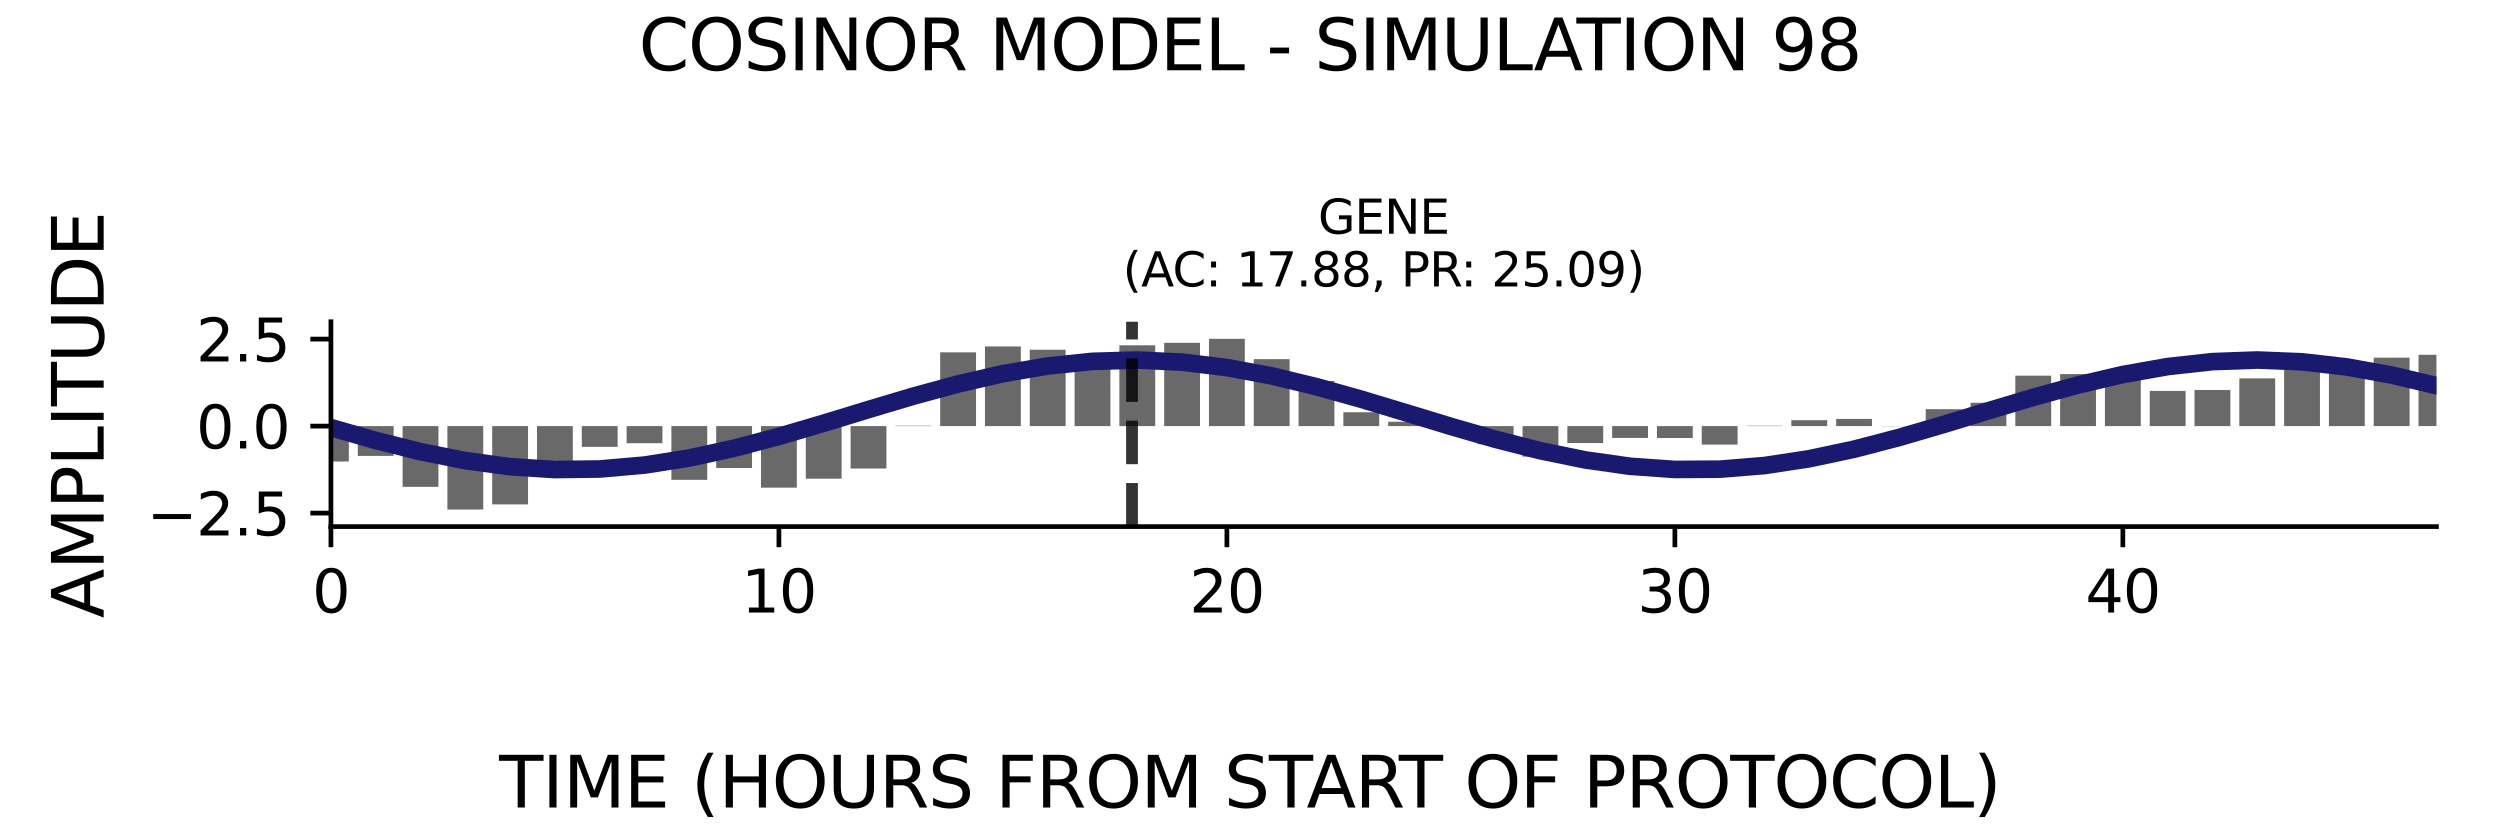 <?xml version="1.0" encoding="utf-8" standalone="no"?>
<!DOCTYPE svg PUBLIC "-//W3C//DTD SVG 1.1//EN"
  "http://www.w3.org/Graphics/SVG/1.1/DTD/svg11.dtd">
<svg xmlns:xlink="http://www.w3.org/1999/xlink" width="424.8pt" height="141.12pt" viewBox="0 0 424.8 141.12" xmlns="http://www.w3.org/2000/svg" version="1.1">
 <defs>
  <style type="text/css">*{stroke-linejoin: round; stroke-linecap: butt}</style>
 </defs>
 <g id="figure_1">
  <g id="patch_1">
   <path d="M 0 141.12 
L 424.8 141.12 
L 424.8 0 
L 0 0 
z
" style="fill: #ffffff"/>
  </g>
  <g id="axes_1">
   <g id="patch_2">
    <path d="M 56.23 89.48 
L 414 89.48 
L 414 54.672 
L 56.23 54.672 
z
" style="fill: #ffffff"/>
   </g>
   <g id="patch_3">
    <path d="M 53.185 72.402 
L 59.275 72.402 
L 59.275 78.419 
L 53.185 78.419 
z
" clip-path="url(#p1c557381f5)" style="fill: #696969"/>
   </g>
   <g id="patch_4">
    <path d="M 60.797 72.402 
L 66.887 72.402 
L 66.887 77.468 
L 60.797 77.468 
z
" clip-path="url(#p1c557381f5)" style="fill: #696969"/>
   </g>
   <g id="patch_5">
    <path d="M 68.409 72.402 
L 74.499 72.402 
L 74.499 82.722 
L 68.409 82.722 
z
" clip-path="url(#p1c557381f5)" style="fill: #696969"/>
   </g>
   <g id="patch_6">
    <path d="M 76.022 72.402 
L 82.111 72.402 
L 82.111 86.579 
L 76.022 86.579 
z
" clip-path="url(#p1c557381f5)" style="fill: #696969"/>
   </g>
   <g id="patch_7">
    <path d="M 83.634 72.402 
L 89.723 72.402 
L 89.723 85.709 
L 83.634 85.709 
z
" clip-path="url(#p1c557381f5)" style="fill: #696969"/>
   </g>
   <g id="patch_8">
    <path d="M 91.246 72.402 
L 97.335 72.402 
L 97.335 78.427 
L 91.246 78.427 
z
" clip-path="url(#p1c557381f5)" style="fill: #696969"/>
   </g>
   <g id="patch_9">
    <path d="M 98.858 72.402 
L 104.948 72.402 
L 104.948 75.934 
L 98.858 75.934 
z
" clip-path="url(#p1c557381f5)" style="fill: #696969"/>
   </g>
   <g id="patch_10">
    <path d="M 106.47 72.402 
L 112.56 72.402 
L 112.56 75.311 
L 106.47 75.311 
z
" clip-path="url(#p1c557381f5)" style="fill: #696969"/>
   </g>
   <g id="patch_11">
    <path d="M 114.082 72.402 
L 120.172 72.402 
L 120.172 81.536 
L 114.082 81.536 
z
" clip-path="url(#p1c557381f5)" style="fill: #696969"/>
   </g>
   <g id="patch_12">
    <path d="M 121.694 72.402 
L 127.784 72.402 
L 127.784 79.528 
L 121.694 79.528 
z
" clip-path="url(#p1c557381f5)" style="fill: #696969"/>
   </g>
   <g id="patch_13">
    <path d="M 129.306 72.402 
L 135.396 72.402 
L 135.396 82.863 
L 129.306 82.863 
z
" clip-path="url(#p1c557381f5)" style="fill: #696969"/>
   </g>
   <g id="patch_14">
    <path d="M 136.919 72.402 
L 143.008 72.402 
L 143.008 81.334 
L 136.919 81.334 
z
" clip-path="url(#p1c557381f5)" style="fill: #696969"/>
   </g>
   <g id="patch_15">
    <path d="M 144.531 72.402 
L 150.62 72.402 
L 150.62 79.608 
L 144.531 79.608 
z
" clip-path="url(#p1c557381f5)" style="fill: #696969"/>
   </g>
   <g id="patch_16">
    <path d="M 152.143 72.402 
L 158.233 72.402 
L 158.233 72.333 
L 152.143 72.333 
z
" clip-path="url(#p1c557381f5)" style="fill: #696969"/>
   </g>
   <g id="patch_17">
    <path d="M 159.755 72.402 
L 165.845 72.402 
L 165.845 59.869 
L 159.755 59.869 
z
" clip-path="url(#p1c557381f5)" style="fill: #696969"/>
   </g>
   <g id="patch_18">
    <path d="M 167.367 72.402 
L 173.457 72.402 
L 173.457 58.867 
L 167.367 58.867 
z
" clip-path="url(#p1c557381f5)" style="fill: #696969"/>
   </g>
   <g id="patch_19">
    <path d="M 174.979 72.402 
L 181.069 72.402 
L 181.069 59.426 
L 174.979 59.426 
z
" clip-path="url(#p1c557381f5)" style="fill: #696969"/>
   </g>
   <g id="patch_20">
    <path d="M 182.591 72.402 
L 188.681 72.402 
L 188.681 62.265 
L 182.591 62.265 
z
" clip-path="url(#p1c557381f5)" style="fill: #696969"/>
   </g>
   <g id="patch_21">
    <path d="M 190.203 72.402 
L 196.293 72.402 
L 196.293 58.672 
L 190.203 58.672 
z
" clip-path="url(#p1c557381f5)" style="fill: #696969"/>
   </g>
   <g id="patch_22">
    <path d="M 197.816 72.402 
L 203.905 72.402 
L 203.905 58.256 
L 197.816 58.256 
z
" clip-path="url(#p1c557381f5)" style="fill: #696969"/>
   </g>
   <g id="patch_23">
    <path d="M 205.428 72.402 
L 211.517 72.402 
L 211.517 57.573 
L 205.428 57.573 
z
" clip-path="url(#p1c557381f5)" style="fill: #696969"/>
   </g>
   <g id="patch_24">
    <path d="M 213.04 72.402 
L 219.13 72.402 
L 219.13 61.029 
L 213.04 61.029 
z
" clip-path="url(#p1c557381f5)" style="fill: #696969"/>
   </g>
   <g id="patch_25">
    <path d="M 220.652 72.402 
L 226.742 72.402 
L 226.742 64.746 
L 220.652 64.746 
z
" clip-path="url(#p1c557381f5)" style="fill: #696969"/>
   </g>
   <g id="patch_26">
    <path d="M 228.264 72.402 
L 234.354 72.402 
L 234.354 70.05 
L 228.264 70.05 
z
" clip-path="url(#p1c557381f5)" style="fill: #696969"/>
   </g>
   <g id="patch_27">
    <path d="M 235.876 72.402 
L 241.966 72.402 
L 241.966 71.661 
L 235.876 71.661 
z
" clip-path="url(#p1c557381f5)" style="fill: #696969"/>
   </g>
   <g id="patch_28">
    <path d="M 243.488 72.402 
L 249.578 72.402 
L 249.578 72.882 
L 243.488 72.882 
z
" clip-path="url(#p1c557381f5)" style="fill: #696969"/>
   </g>
   <g id="patch_29">
    <path d="M 251.1 72.402 
L 257.19 72.402 
L 257.19 75.477 
L 251.1 75.477 
z
" clip-path="url(#p1c557381f5)" style="fill: #696969"/>
   </g>
   <g id="patch_30">
    <path d="M 258.713 72.402 
L 264.802 72.402 
L 264.802 77.588 
L 258.713 77.588 
z
" clip-path="url(#p1c557381f5)" style="fill: #696969"/>
   </g>
   <g id="patch_31">
    <path d="M 266.325 72.402 
L 272.414 72.402 
L 272.414 75.284 
L 266.325 75.284 
z
" clip-path="url(#p1c557381f5)" style="fill: #696969"/>
   </g>
   <g id="patch_32">
    <path d="M 273.937 72.402 
L 280.027 72.402 
L 280.027 74.414 
L 273.937 74.414 
z
" clip-path="url(#p1c557381f5)" style="fill: #696969"/>
   </g>
   <g id="patch_33">
    <path d="M 281.549 72.402 
L 287.639 72.402 
L 287.639 74.428 
L 281.549 74.428 
z
" clip-path="url(#p1c557381f5)" style="fill: #696969"/>
   </g>
   <g id="patch_34">
    <path d="M 289.161 72.402 
L 295.251 72.402 
L 295.251 75.545 
L 289.161 75.545 
z
" clip-path="url(#p1c557381f5)" style="fill: #696969"/>
   </g>
   <g id="patch_35">
    <path d="M 296.773 72.402 
L 302.863 72.402 
L 302.863 72.342 
L 296.773 72.342 
z
" clip-path="url(#p1c557381f5)" style="fill: #696969"/>
   </g>
   <g id="patch_36">
    <path d="M 304.385 72.402 
L 310.475 72.402 
L 310.475 71.395 
L 304.385 71.395 
z
" clip-path="url(#p1c557381f5)" style="fill: #696969"/>
   </g>
   <g id="patch_37">
    <path d="M 311.997 72.402 
L 318.087 72.402 
L 318.087 71.18 
L 311.997 71.18 
z
" clip-path="url(#p1c557381f5)" style="fill: #696969"/>
   </g>
   <g id="patch_38">
    <path d="M 319.61 72.402 
L 325.699 72.402 
L 325.699 72.432 
L 319.61 72.432 
z
" clip-path="url(#p1c557381f5)" style="fill: #696969"/>
   </g>
   <g id="patch_39">
    <path d="M 327.222 72.402 
L 333.311 72.402 
L 333.311 69.526 
L 327.222 69.526 
z
" clip-path="url(#p1c557381f5)" style="fill: #696969"/>
   </g>
   <g id="patch_40">
    <path d="M 334.834 72.402 
L 340.924 72.402 
L 340.924 68.435 
L 334.834 68.435 
z
" clip-path="url(#p1c557381f5)" style="fill: #696969"/>
   </g>
   <g id="patch_41">
    <path d="M 342.446 72.402 
L 348.536 72.402 
L 348.536 63.834 
L 342.446 63.834 
z
" clip-path="url(#p1c557381f5)" style="fill: #696969"/>
   </g>
   <g id="patch_42">
    <path d="M 350.058 72.402 
L 356.148 72.402 
L 356.148 63.567 
L 350.058 63.567 
z
" clip-path="url(#p1c557381f5)" style="fill: #696969"/>
   </g>
   <g id="patch_43">
    <path d="M 357.67 72.402 
L 363.76 72.402 
L 363.76 64.524 
L 357.67 64.524 
z
" clip-path="url(#p1c557381f5)" style="fill: #696969"/>
   </g>
   <g id="patch_44">
    <path d="M 365.282 72.402 
L 371.372 72.402 
L 371.372 66.421 
L 365.282 66.421 
z
" clip-path="url(#p1c557381f5)" style="fill: #696969"/>
   </g>
   <g id="patch_45">
    <path d="M 372.895 72.402 
L 378.984 72.402 
L 378.984 66.267 
L 372.895 66.267 
z
" clip-path="url(#p1c557381f5)" style="fill: #696969"/>
   </g>
   <g id="patch_46">
    <path d="M 380.507 72.402 
L 386.596 72.402 
L 386.596 64.29 
L 380.507 64.29 
z
" clip-path="url(#p1c557381f5)" style="fill: #696969"/>
   </g>
   <g id="patch_47">
    <path d="M 388.119 72.402 
L 394.208 72.402 
L 394.208 62.521 
L 388.119 62.521 
z
" clip-path="url(#p1c557381f5)" style="fill: #696969"/>
   </g>
   <g id="patch_48">
    <path d="M 395.731 72.402 
L 401.821 72.402 
L 401.821 63.49 
L 395.731 63.49 
z
" clip-path="url(#p1c557381f5)" style="fill: #696969"/>
   </g>
   <g id="patch_49">
    <path d="M 403.343 72.402 
L 409.433 72.402 
L 409.433 60.777 
L 403.343 60.777 
z
" clip-path="url(#p1c557381f5)" style="fill: #696969"/>
   </g>
   <g id="patch_50">
    <path d="M 410.955 72.402 
L 417.045 72.402 
L 417.045 60.286 
L 410.955 60.286 
z
" clip-path="url(#p1c557381f5)" style="fill: #696969"/>
   </g>
   <g id="matplotlib.axis_1">
    <g id="xtick_1">
     <g id="line2d_1">
      <defs>
       <path id="m06acfc48e0" d="M 0 0 
L 0 3.5 
" style="stroke: #000000; stroke-width: 0.8"/>
      </defs>
      <g>
       <use xlink:href="#m06acfc48e0" x="56.23" y="89.48" style="stroke: #000000; stroke-width: 0.8"/>
      </g>
     </g>
     <g id="text_1">
      <!-- 0 -->
      <g transform="translate(53.049 104.078) scale(0.1 -0.1)">
       <defs>
        <path id="DejaVuSans-30" d="M 2034 4250 
Q 1547 4250 1301 3770 
Q 1056 3291 1056 2328 
Q 1056 1369 1301 889 
Q 1547 409 2034 409 
Q 2525 409 2770 889 
Q 3016 1369 3016 2328 
Q 3016 3291 2770 3770 
Q 2525 4250 2034 4250 
z
M 2034 4750 
Q 2819 4750 3233 4129 
Q 3647 3509 3647 2328 
Q 3647 1150 3233 529 
Q 2819 -91 2034 -91 
Q 1250 -91 836 529 
Q 422 1150 422 2328 
Q 422 3509 836 4129 
Q 1250 4750 2034 4750 
z
" transform="scale(0.016)"/>
       </defs>
       <use xlink:href="#DejaVuSans-30"/>
      </g>
     </g>
    </g>
    <g id="xtick_2">
     <g id="line2d_2">
      <g>
       <use xlink:href="#m06acfc48e0" x="132.351" y="89.48" style="stroke: #000000; stroke-width: 0.8"/>
      </g>
     </g>
     <g id="text_2">
      <!-- 10 -->
      <g transform="translate(125.989 104.078) scale(0.1 -0.1)">
       <defs>
        <path id="DejaVuSans-31" d="M 794 531 
L 1825 531 
L 1825 4091 
L 703 3866 
L 703 4441 
L 1819 4666 
L 2450 4666 
L 2450 531 
L 3481 531 
L 3481 0 
L 794 0 
L 794 531 
z
" transform="scale(0.016)"/>
       </defs>
       <use xlink:href="#DejaVuSans-31"/>
       <use xlink:href="#DejaVuSans-30" x="63.623"/>
      </g>
     </g>
    </g>
    <g id="xtick_3">
     <g id="line2d_3">
      <g>
       <use xlink:href="#m06acfc48e0" x="208.473" y="89.48" style="stroke: #000000; stroke-width: 0.8"/>
      </g>
     </g>
     <g id="text_3">
      <!-- 20 -->
      <g transform="translate(202.11 104.078) scale(0.1 -0.1)">
       <defs>
        <path id="DejaVuSans-32" d="M 1228 531 
L 3431 531 
L 3431 0 
L 469 0 
L 469 531 
Q 828 903 1448 1529 
Q 2069 2156 2228 2338 
Q 2531 2678 2651 2914 
Q 2772 3150 2772 3378 
Q 2772 3750 2511 3984 
Q 2250 4219 1831 4219 
Q 1534 4219 1204 4116 
Q 875 4013 500 3803 
L 500 4441 
Q 881 4594 1212 4672 
Q 1544 4750 1819 4750 
Q 2544 4750 2975 4387 
Q 3406 4025 3406 3419 
Q 3406 3131 3298 2873 
Q 3191 2616 2906 2266 
Q 2828 2175 2409 1742 
Q 1991 1309 1228 531 
z
" transform="scale(0.016)"/>
       </defs>
       <use xlink:href="#DejaVuSans-32"/>
       <use xlink:href="#DejaVuSans-30" x="63.623"/>
      </g>
     </g>
    </g>
    <g id="xtick_4">
     <g id="line2d_4">
      <g>
       <use xlink:href="#m06acfc48e0" x="284.594" y="89.48" style="stroke: #000000; stroke-width: 0.8"/>
      </g>
     </g>
     <g id="text_4">
      <!-- 30 -->
      <g transform="translate(278.231 104.078) scale(0.1 -0.1)">
       <defs>
        <path id="DejaVuSans-33" d="M 2597 2516 
Q 3050 2419 3304 2112 
Q 3559 1806 3559 1356 
Q 3559 666 3084 287 
Q 2609 -91 1734 -91 
Q 1441 -91 1130 -33 
Q 819 25 488 141 
L 488 750 
Q 750 597 1062 519 
Q 1375 441 1716 441 
Q 2309 441 2620 675 
Q 2931 909 2931 1356 
Q 2931 1769 2642 2001 
Q 2353 2234 1838 2234 
L 1294 2234 
L 1294 2753 
L 1863 2753 
Q 2328 2753 2575 2939 
Q 2822 3125 2822 3475 
Q 2822 3834 2567 4026 
Q 2313 4219 1838 4219 
Q 1578 4219 1281 4162 
Q 984 4106 628 3988 
L 628 4550 
Q 988 4650 1302 4700 
Q 1616 4750 1894 4750 
Q 2613 4750 3031 4423 
Q 3450 4097 3450 3541 
Q 3450 3153 3228 2886 
Q 3006 2619 2597 2516 
z
" transform="scale(0.016)"/>
       </defs>
       <use xlink:href="#DejaVuSans-33"/>
       <use xlink:href="#DejaVuSans-30" x="63.623"/>
      </g>
     </g>
    </g>
    <g id="xtick_5">
     <g id="line2d_5">
      <g>
       <use xlink:href="#m06acfc48e0" x="360.715" y="89.48" style="stroke: #000000; stroke-width: 0.8"/>
      </g>
     </g>
     <g id="text_5">
      <!-- 40 -->
      <g transform="translate(354.353 104.078) scale(0.1 -0.1)">
       <defs>
        <path id="DejaVuSans-34" d="M 2419 4116 
L 825 1625 
L 2419 1625 
L 2419 4116 
z
M 2253 4666 
L 3047 4666 
L 3047 1625 
L 3713 1625 
L 3713 1100 
L 3047 1100 
L 3047 0 
L 2419 0 
L 2419 1100 
L 313 1100 
L 313 1709 
L 2253 4666 
z
" transform="scale(0.016)"/>
       </defs>
       <use xlink:href="#DejaVuSans-34"/>
       <use xlink:href="#DejaVuSans-30" x="63.623"/>
      </g>
     </g>
    </g>
   </g>
   <g id="matplotlib.axis_2">
    <g id="ytick_1">
     <g id="line2d_6">
      <defs>
       <path id="mc1e090ba3f" d="M 0 0 
L -3.5 0 
" style="stroke: #000000; stroke-width: 0.8"/>
      </defs>
      <g>
       <use xlink:href="#mc1e090ba3f" x="56.23" y="87.182" style="stroke: #000000; stroke-width: 0.8"/>
      </g>
     </g>
     <g id="text_6">
      <!-- −2.5 -->
      <g transform="translate(24.947 90.982) scale(0.1 -0.1)">
       <defs>
        <path id="DejaVuSans-2212" d="M 678 2272 
L 4684 2272 
L 4684 1741 
L 678 1741 
L 678 2272 
z
" transform="scale(0.016)"/>
        <path id="DejaVuSans-2e" d="M 684 794 
L 1344 794 
L 1344 0 
L 684 0 
L 684 794 
z
" transform="scale(0.016)"/>
        <path id="DejaVuSans-35" d="M 691 4666 
L 3169 4666 
L 3169 4134 
L 1269 4134 
L 1269 2991 
Q 1406 3038 1543 3061 
Q 1681 3084 1819 3084 
Q 2600 3084 3056 2656 
Q 3513 2228 3513 1497 
Q 3513 744 3044 326 
Q 2575 -91 1722 -91 
Q 1428 -91 1123 -41 
Q 819 9 494 109 
L 494 744 
Q 775 591 1075 516 
Q 1375 441 1709 441 
Q 2250 441 2565 725 
Q 2881 1009 2881 1497 
Q 2881 1984 2565 2268 
Q 2250 2553 1709 2553 
Q 1456 2553 1204 2497 
Q 953 2441 691 2322 
L 691 4666 
z
" transform="scale(0.016)"/>
       </defs>
       <use xlink:href="#DejaVuSans-2212"/>
       <use xlink:href="#DejaVuSans-32" x="83.789"/>
       <use xlink:href="#DejaVuSans-2e" x="147.412"/>
       <use xlink:href="#DejaVuSans-35" x="179.199"/>
      </g>
     </g>
    </g>
    <g id="ytick_2">
     <g id="line2d_7">
      <g>
       <use xlink:href="#mc1e090ba3f" x="56.23" y="72.402" style="stroke: #000000; stroke-width: 0.8"/>
      </g>
     </g>
     <g id="text_7">
      <!-- 0.0 -->
      <g transform="translate(33.327 76.201) scale(0.1 -0.1)">
       <use xlink:href="#DejaVuSans-30"/>
       <use xlink:href="#DejaVuSans-2e" x="63.623"/>
       <use xlink:href="#DejaVuSans-30" x="95.41"/>
      </g>
     </g>
    </g>
    <g id="ytick_3">
     <g id="line2d_8">
      <g>
       <use xlink:href="#mc1e090ba3f" x="56.23" y="57.622" style="stroke: #000000; stroke-width: 0.8"/>
      </g>
     </g>
     <g id="text_8">
      <!-- 2.5 -->
      <g transform="translate(33.327 61.421) scale(0.1 -0.1)">
       <use xlink:href="#DejaVuSans-32"/>
       <use xlink:href="#DejaVuSans-2e" x="63.623"/>
       <use xlink:href="#DejaVuSans-35" x="95.41"/>
      </g>
     </g>
    </g>
   </g>
   <g id="line2d_9">
    <path d="M 56.23 72.661 
L 63.842 74.841 
L 71.454 76.75 
L 79.066 78.269 
L 86.679 79.303 
L 94.291 79.787 
L 101.903 79.692 
L 109.515 79.024 
L 117.127 77.823 
L 124.739 76.165 
L 132.351 74.154 
L 139.963 71.915 
L 147.576 69.587 
L 155.188 67.316 
L 162.8 65.243 
L 170.412 63.498 
L 178.024 62.19 
L 185.636 61.4 
L 193.248 61.178 
L 200.86 61.537 
L 208.473 62.455 
L 216.085 63.874 
L 223.697 65.707 
L 231.309 67.839 
L 238.921 70.137 
L 246.533 72.457 
L 254.145 74.654 
L 261.757 76.593 
L 269.37 78.151 
L 276.982 79.232 
L 284.594 79.767 
L 292.206 79.725 
L 299.818 79.106 
L 307.43 77.951 
L 315.042 76.331 
L 322.654 74.346 
L 330.267 72.122 
L 337.879 69.796 
L 345.491 67.514 
L 353.103 65.418 
L 360.715 63.639 
L 368.327 62.288 
L 375.939 61.448 
L 383.551 61.174 
L 391.164 61.481 
L 398.776 62.35 
L 406.388 63.728 
L 414 65.528 
" clip-path="url(#p1c557381f5)" style="fill: none; stroke: #191970; stroke-width: 3; stroke-linecap: square"/>
   </g>
   <g id="line2d_10">
    <path d="M 192.35 89.48 
L 192.35 54.672 
" clip-path="url(#p1c557381f5)" style="fill: none; stroke-dasharray: 7.4,3.2; stroke-dashoffset: 0; stroke: #000000; stroke-opacity: 0.8; stroke-width: 2"/>
   </g>
   <g id="patch_51">
    <path d="M 56.23 89.48 
L 56.23 54.672 
" style="fill: none; stroke: #000000; stroke-width: 0.8; stroke-linejoin: miter; stroke-linecap: square"/>
   </g>
   <g id="patch_52">
    <path d="M 56.23 89.48 
L 414 89.48 
" style="fill: none; stroke: #000000; stroke-width: 0.8; stroke-linejoin: miter; stroke-linecap: square"/>
   </g>
   <g id="text_9">
    <!-- GENE -->
    <g transform="translate(223.968 39.714) scale(0.08 -0.08)">
     <defs>
      <path id="DejaVuSans-47" d="M 3809 666 
L 3809 1919 
L 2778 1919 
L 2778 2438 
L 4434 2438 
L 4434 434 
Q 4069 175 3628 42 
Q 3188 -91 2688 -91 
Q 1594 -91 976 548 
Q 359 1188 359 2328 
Q 359 3472 976 4111 
Q 1594 4750 2688 4750 
Q 3144 4750 3555 4637 
Q 3966 4525 4313 4306 
L 4313 3634 
Q 3963 3931 3569 4081 
Q 3175 4231 2741 4231 
Q 1884 4231 1454 3753 
Q 1025 3275 1025 2328 
Q 1025 1384 1454 906 
Q 1884 428 2741 428 
Q 3075 428 3337 486 
Q 3600 544 3809 666 
z
" transform="scale(0.016)"/>
      <path id="DejaVuSans-45" d="M 628 4666 
L 3578 4666 
L 3578 4134 
L 1259 4134 
L 1259 2753 
L 3481 2753 
L 3481 2222 
L 1259 2222 
L 1259 531 
L 3634 531 
L 3634 0 
L 628 0 
L 628 4666 
z
" transform="scale(0.016)"/>
      <path id="DejaVuSans-4e" d="M 628 4666 
L 1478 4666 
L 3547 763 
L 3547 4666 
L 4159 4666 
L 4159 0 
L 3309 0 
L 1241 3903 
L 1241 0 
L 628 0 
L 628 4666 
z
" transform="scale(0.016)"/>
     </defs>
     <use xlink:href="#DejaVuSans-47"/>
     <use xlink:href="#DejaVuSans-45" x="77.49"/>
     <use xlink:href="#DejaVuSans-4e" x="140.674"/>
     <use xlink:href="#DejaVuSans-45" x="215.479"/>
    </g>
    <!-- (AC: 17.88, PR: 25.09) -->
    <g transform="translate(190.786 48.672) scale(0.08 -0.08)">
     <defs>
      <path id="DejaVuSans-28" d="M 1984 4856 
Q 1566 4138 1362 3434 
Q 1159 2731 1159 2009 
Q 1159 1288 1364 580 
Q 1569 -128 1984 -844 
L 1484 -844 
Q 1016 -109 783 600 
Q 550 1309 550 2009 
Q 550 2706 781 3412 
Q 1013 4119 1484 4856 
L 1984 4856 
z
" transform="scale(0.016)"/>
      <path id="DejaVuSans-41" d="M 2188 4044 
L 1331 1722 
L 3047 1722 
L 2188 4044 
z
M 1831 4666 
L 2547 4666 
L 4325 0 
L 3669 0 
L 3244 1197 
L 1141 1197 
L 716 0 
L 50 0 
L 1831 4666 
z
" transform="scale(0.016)"/>
      <path id="DejaVuSans-43" d="M 4122 4306 
L 4122 3641 
Q 3803 3938 3442 4084 
Q 3081 4231 2675 4231 
Q 1875 4231 1450 3742 
Q 1025 3253 1025 2328 
Q 1025 1406 1450 917 
Q 1875 428 2675 428 
Q 3081 428 3442 575 
Q 3803 722 4122 1019 
L 4122 359 
Q 3791 134 3420 21 
Q 3050 -91 2638 -91 
Q 1578 -91 968 557 
Q 359 1206 359 2328 
Q 359 3453 968 4101 
Q 1578 4750 2638 4750 
Q 3056 4750 3426 4639 
Q 3797 4528 4122 4306 
z
" transform="scale(0.016)"/>
      <path id="DejaVuSans-3a" d="M 750 794 
L 1409 794 
L 1409 0 
L 750 0 
L 750 794 
z
M 750 3309 
L 1409 3309 
L 1409 2516 
L 750 2516 
L 750 3309 
z
" transform="scale(0.016)"/>
      <path id="DejaVuSans-20" transform="scale(0.016)"/>
      <path id="DejaVuSans-37" d="M 525 4666 
L 3525 4666 
L 3525 4397 
L 1831 0 
L 1172 0 
L 2766 4134 
L 525 4134 
L 525 4666 
z
" transform="scale(0.016)"/>
      <path id="DejaVuSans-38" d="M 2034 2216 
Q 1584 2216 1326 1975 
Q 1069 1734 1069 1313 
Q 1069 891 1326 650 
Q 1584 409 2034 409 
Q 2484 409 2743 651 
Q 3003 894 3003 1313 
Q 3003 1734 2745 1975 
Q 2488 2216 2034 2216 
z
M 1403 2484 
Q 997 2584 770 2862 
Q 544 3141 544 3541 
Q 544 4100 942 4425 
Q 1341 4750 2034 4750 
Q 2731 4750 3128 4425 
Q 3525 4100 3525 3541 
Q 3525 3141 3298 2862 
Q 3072 2584 2669 2484 
Q 3125 2378 3379 2068 
Q 3634 1759 3634 1313 
Q 3634 634 3220 271 
Q 2806 -91 2034 -91 
Q 1263 -91 848 271 
Q 434 634 434 1313 
Q 434 1759 690 2068 
Q 947 2378 1403 2484 
z
M 1172 3481 
Q 1172 3119 1398 2916 
Q 1625 2713 2034 2713 
Q 2441 2713 2670 2916 
Q 2900 3119 2900 3481 
Q 2900 3844 2670 4047 
Q 2441 4250 2034 4250 
Q 1625 4250 1398 4047 
Q 1172 3844 1172 3481 
z
" transform="scale(0.016)"/>
      <path id="DejaVuSans-2c" d="M 750 794 
L 1409 794 
L 1409 256 
L 897 -744 
L 494 -744 
L 750 256 
L 750 794 
z
" transform="scale(0.016)"/>
      <path id="DejaVuSans-50" d="M 1259 4147 
L 1259 2394 
L 2053 2394 
Q 2494 2394 2734 2622 
Q 2975 2850 2975 3272 
Q 2975 3691 2734 3919 
Q 2494 4147 2053 4147 
L 1259 4147 
z
M 628 4666 
L 2053 4666 
Q 2838 4666 3239 4311 
Q 3641 3956 3641 3272 
Q 3641 2581 3239 2228 
Q 2838 1875 2053 1875 
L 1259 1875 
L 1259 0 
L 628 0 
L 628 4666 
z
" transform="scale(0.016)"/>
      <path id="DejaVuSans-52" d="M 2841 2188 
Q 3044 2119 3236 1894 
Q 3428 1669 3622 1275 
L 4263 0 
L 3584 0 
L 2988 1197 
Q 2756 1666 2539 1819 
Q 2322 1972 1947 1972 
L 1259 1972 
L 1259 0 
L 628 0 
L 628 4666 
L 2053 4666 
Q 2853 4666 3247 4331 
Q 3641 3997 3641 3322 
Q 3641 2881 3436 2590 
Q 3231 2300 2841 2188 
z
M 1259 4147 
L 1259 2491 
L 2053 2491 
Q 2509 2491 2742 2702 
Q 2975 2913 2975 3322 
Q 2975 3731 2742 3939 
Q 2509 4147 2053 4147 
L 1259 4147 
z
" transform="scale(0.016)"/>
      <path id="DejaVuSans-39" d="M 703 97 
L 703 672 
Q 941 559 1184 500 
Q 1428 441 1663 441 
Q 2288 441 2617 861 
Q 2947 1281 2994 2138 
Q 2813 1869 2534 1725 
Q 2256 1581 1919 1581 
Q 1219 1581 811 2004 
Q 403 2428 403 3163 
Q 403 3881 828 4315 
Q 1253 4750 1959 4750 
Q 2769 4750 3195 4129 
Q 3622 3509 3622 2328 
Q 3622 1225 3098 567 
Q 2575 -91 1691 -91 
Q 1453 -91 1209 -44 
Q 966 3 703 97 
z
M 1959 2075 
Q 2384 2075 2632 2365 
Q 2881 2656 2881 3163 
Q 2881 3666 2632 3958 
Q 2384 4250 1959 4250 
Q 1534 4250 1286 3958 
Q 1038 3666 1038 3163 
Q 1038 2656 1286 2365 
Q 1534 2075 1959 2075 
z
" transform="scale(0.016)"/>
      <path id="DejaVuSans-29" d="M 513 4856 
L 1013 4856 
Q 1481 4119 1714 3412 
Q 1947 2706 1947 2009 
Q 1947 1309 1714 600 
Q 1481 -109 1013 -844 
L 513 -844 
Q 928 -128 1133 580 
Q 1338 1288 1338 2009 
Q 1338 2731 1133 3434 
Q 928 4138 513 4856 
z
" transform="scale(0.016)"/>
     </defs>
     <use xlink:href="#DejaVuSans-28"/>
     <use xlink:href="#DejaVuSans-41" x="39.014"/>
     <use xlink:href="#DejaVuSans-43" x="105.672"/>
     <use xlink:href="#DejaVuSans-3a" x="175.496"/>
     <use xlink:href="#DejaVuSans-20" x="209.188"/>
     <use xlink:href="#DejaVuSans-31" x="240.975"/>
     <use xlink:href="#DejaVuSans-37" x="304.598"/>
     <use xlink:href="#DejaVuSans-2e" x="368.221"/>
     <use xlink:href="#DejaVuSans-38" x="400.008"/>
     <use xlink:href="#DejaVuSans-38" x="463.631"/>
     <use xlink:href="#DejaVuSans-2c" x="527.254"/>
     <use xlink:href="#DejaVuSans-20" x="559.041"/>
     <use xlink:href="#DejaVuSans-50" x="590.828"/>
     <use xlink:href="#DejaVuSans-52" x="651.131"/>
     <use xlink:href="#DejaVuSans-3a" x="717.488"/>
     <use xlink:href="#DejaVuSans-20" x="751.18"/>
     <use xlink:href="#DejaVuSans-32" x="782.967"/>
     <use xlink:href="#DejaVuSans-35" x="846.59"/>
     <use xlink:href="#DejaVuSans-2e" x="910.213"/>
     <use xlink:href="#DejaVuSans-30" x="942"/>
     <use xlink:href="#DejaVuSans-39" x="1005.623"/>
     <use xlink:href="#DejaVuSans-29" x="1069.246"/>
    </g>
   </g>
  </g>
  <g id="text_10">
   <!-- COSINOR MODEL - SIMULATION 98 -->
   <g transform="translate(108.534 11.941) scale(0.12 -0.12)">
    <defs>
     <path id="DejaVuSans-4f" d="M 2522 4238 
Q 1834 4238 1429 3725 
Q 1025 3213 1025 2328 
Q 1025 1447 1429 934 
Q 1834 422 2522 422 
Q 3209 422 3611 934 
Q 4013 1447 4013 2328 
Q 4013 3213 3611 3725 
Q 3209 4238 2522 4238 
z
M 2522 4750 
Q 3503 4750 4090 4092 
Q 4678 3434 4678 2328 
Q 4678 1225 4090 567 
Q 3503 -91 2522 -91 
Q 1538 -91 948 565 
Q 359 1222 359 2328 
Q 359 3434 948 4092 
Q 1538 4750 2522 4750 
z
" transform="scale(0.016)"/>
     <path id="DejaVuSans-53" d="M 3425 4513 
L 3425 3897 
Q 3066 4069 2747 4153 
Q 2428 4238 2131 4238 
Q 1616 4238 1336 4038 
Q 1056 3838 1056 3469 
Q 1056 3159 1242 3001 
Q 1428 2844 1947 2747 
L 2328 2669 
Q 3034 2534 3370 2195 
Q 3706 1856 3706 1288 
Q 3706 609 3251 259 
Q 2797 -91 1919 -91 
Q 1588 -91 1214 -16 
Q 841 59 441 206 
L 441 856 
Q 825 641 1194 531 
Q 1563 422 1919 422 
Q 2459 422 2753 634 
Q 3047 847 3047 1241 
Q 3047 1584 2836 1778 
Q 2625 1972 2144 2069 
L 1759 2144 
Q 1053 2284 737 2584 
Q 422 2884 422 3419 
Q 422 4038 858 4394 
Q 1294 4750 2059 4750 
Q 2388 4750 2728 4690 
Q 3069 4631 3425 4513 
z
" transform="scale(0.016)"/>
     <path id="DejaVuSans-49" d="M 628 4666 
L 1259 4666 
L 1259 0 
L 628 0 
L 628 4666 
z
" transform="scale(0.016)"/>
     <path id="DejaVuSans-4d" d="M 628 4666 
L 1569 4666 
L 2759 1491 
L 3956 4666 
L 4897 4666 
L 4897 0 
L 4281 0 
L 4281 4097 
L 3078 897 
L 2444 897 
L 1241 4097 
L 1241 0 
L 628 0 
L 628 4666 
z
" transform="scale(0.016)"/>
     <path id="DejaVuSans-44" d="M 1259 4147 
L 1259 519 
L 2022 519 
Q 2988 519 3436 956 
Q 3884 1394 3884 2338 
Q 3884 3275 3436 3711 
Q 2988 4147 2022 4147 
L 1259 4147 
z
M 628 4666 
L 1925 4666 
Q 3281 4666 3915 4102 
Q 4550 3538 4550 2338 
Q 4550 1131 3912 565 
Q 3275 0 1925 0 
L 628 0 
L 628 4666 
z
" transform="scale(0.016)"/>
     <path id="DejaVuSans-4c" d="M 628 4666 
L 1259 4666 
L 1259 531 
L 3531 531 
L 3531 0 
L 628 0 
L 628 4666 
z
" transform="scale(0.016)"/>
     <path id="DejaVuSans-2d" d="M 313 2009 
L 1997 2009 
L 1997 1497 
L 313 1497 
L 313 2009 
z
" transform="scale(0.016)"/>
     <path id="DejaVuSans-55" d="M 556 4666 
L 1191 4666 
L 1191 1831 
Q 1191 1081 1462 751 
Q 1734 422 2344 422 
Q 2950 422 3222 751 
Q 3494 1081 3494 1831 
L 3494 4666 
L 4128 4666 
L 4128 1753 
Q 4128 841 3676 375 
Q 3225 -91 2344 -91 
Q 1459 -91 1007 375 
Q 556 841 556 1753 
L 556 4666 
z
" transform="scale(0.016)"/>
     <path id="DejaVuSans-54" d="M -19 4666 
L 3928 4666 
L 3928 4134 
L 2272 4134 
L 2272 0 
L 1638 0 
L 1638 4134 
L -19 4134 
L -19 4666 
z
" transform="scale(0.016)"/>
    </defs>
    <use xlink:href="#DejaVuSans-43"/>
    <use xlink:href="#DejaVuSans-4f" x="69.824"/>
    <use xlink:href="#DejaVuSans-53" x="148.535"/>
    <use xlink:href="#DejaVuSans-49" x="212.012"/>
    <use xlink:href="#DejaVuSans-4e" x="241.504"/>
    <use xlink:href="#DejaVuSans-4f" x="316.309"/>
    <use xlink:href="#DejaVuSans-52" x="395.02"/>
    <use xlink:href="#DejaVuSans-20" x="464.502"/>
    <use xlink:href="#DejaVuSans-4d" x="496.289"/>
    <use xlink:href="#DejaVuSans-4f" x="582.568"/>
    <use xlink:href="#DejaVuSans-44" x="661.279"/>
    <use xlink:href="#DejaVuSans-45" x="738.281"/>
    <use xlink:href="#DejaVuSans-4c" x="801.465"/>
    <use xlink:href="#DejaVuSans-20" x="857.178"/>
    <use xlink:href="#DejaVuSans-2d" x="888.965"/>
    <use xlink:href="#DejaVuSans-20" x="925.049"/>
    <use xlink:href="#DejaVuSans-53" x="956.836"/>
    <use xlink:href="#DejaVuSans-49" x="1020.312"/>
    <use xlink:href="#DejaVuSans-4d" x="1049.805"/>
    <use xlink:href="#DejaVuSans-55" x="1136.084"/>
    <use xlink:href="#DejaVuSans-4c" x="1209.277"/>
    <use xlink:href="#DejaVuSans-41" x="1267.24"/>
    <use xlink:href="#DejaVuSans-54" x="1327.898"/>
    <use xlink:href="#DejaVuSans-49" x="1388.982"/>
    <use xlink:href="#DejaVuSans-4f" x="1418.475"/>
    <use xlink:href="#DejaVuSans-4e" x="1497.186"/>
    <use xlink:href="#DejaVuSans-20" x="1571.99"/>
    <use xlink:href="#DejaVuSans-39" x="1603.777"/>
    <use xlink:href="#DejaVuSans-38" x="1667.4"/>
   </g>
  </g>
  <g id="text_11">
   <!-- TIME (HOURS FROM START OF PROTOCOL) -->
   <g transform="translate(84.817 137.213) scale(0.12 -0.12)">
    <defs>
     <path id="DejaVuSans-48" d="M 628 4666 
L 1259 4666 
L 1259 2753 
L 3553 2753 
L 3553 4666 
L 4184 4666 
L 4184 0 
L 3553 0 
L 3553 2222 
L 1259 2222 
L 1259 0 
L 628 0 
L 628 4666 
z
" transform="scale(0.016)"/>
     <path id="DejaVuSans-46" d="M 628 4666 
L 3309 4666 
L 3309 4134 
L 1259 4134 
L 1259 2759 
L 3109 2759 
L 3109 2228 
L 1259 2228 
L 1259 0 
L 628 0 
L 628 4666 
z
" transform="scale(0.016)"/>
    </defs>
    <use xlink:href="#DejaVuSans-54"/>
    <use xlink:href="#DejaVuSans-49" x="61.084"/>
    <use xlink:href="#DejaVuSans-4d" x="90.576"/>
    <use xlink:href="#DejaVuSans-45" x="176.855"/>
    <use xlink:href="#DejaVuSans-20" x="240.039"/>
    <use xlink:href="#DejaVuSans-28" x="271.826"/>
    <use xlink:href="#DejaVuSans-48" x="310.84"/>
    <use xlink:href="#DejaVuSans-4f" x="386.035"/>
    <use xlink:href="#DejaVuSans-55" x="464.746"/>
    <use xlink:href="#DejaVuSans-52" x="537.939"/>
    <use xlink:href="#DejaVuSans-53" x="607.422"/>
    <use xlink:href="#DejaVuSans-20" x="670.898"/>
    <use xlink:href="#DejaVuSans-46" x="702.686"/>
    <use xlink:href="#DejaVuSans-52" x="760.205"/>
    <use xlink:href="#DejaVuSans-4f" x="829.688"/>
    <use xlink:href="#DejaVuSans-4d" x="908.398"/>
    <use xlink:href="#DejaVuSans-20" x="994.678"/>
    <use xlink:href="#DejaVuSans-53" x="1026.465"/>
    <use xlink:href="#DejaVuSans-54" x="1089.941"/>
    <use xlink:href="#DejaVuSans-41" x="1143.275"/>
    <use xlink:href="#DejaVuSans-52" x="1211.684"/>
    <use xlink:href="#DejaVuSans-54" x="1273.916"/>
    <use xlink:href="#DejaVuSans-20" x="1335"/>
    <use xlink:href="#DejaVuSans-4f" x="1366.787"/>
    <use xlink:href="#DejaVuSans-46" x="1445.498"/>
    <use xlink:href="#DejaVuSans-20" x="1503.018"/>
    <use xlink:href="#DejaVuSans-50" x="1534.805"/>
    <use xlink:href="#DejaVuSans-52" x="1595.107"/>
    <use xlink:href="#DejaVuSans-4f" x="1664.59"/>
    <use xlink:href="#DejaVuSans-54" x="1743.301"/>
    <use xlink:href="#DejaVuSans-4f" x="1804.385"/>
    <use xlink:href="#DejaVuSans-43" x="1883.096"/>
    <use xlink:href="#DejaVuSans-4f" x="1952.92"/>
    <use xlink:href="#DejaVuSans-4c" x="2031.631"/>
    <use xlink:href="#DejaVuSans-29" x="2087.344"/>
   </g>
  </g>
  <g id="text_12">
   <!-- AMPLITUDE -->
   <g transform="translate(17.614 105.039) rotate(-90) scale(0.12 -0.12)">
    <use xlink:href="#DejaVuSans-41"/>
    <use xlink:href="#DejaVuSans-4d" x="68.408"/>
    <use xlink:href="#DejaVuSans-50" x="154.688"/>
    <use xlink:href="#DejaVuSans-4c" x="214.99"/>
    <use xlink:href="#DejaVuSans-49" x="270.703"/>
    <use xlink:href="#DejaVuSans-54" x="300.195"/>
    <use xlink:href="#DejaVuSans-55" x="361.279"/>
    <use xlink:href="#DejaVuSans-44" x="434.473"/>
    <use xlink:href="#DejaVuSans-45" x="511.475"/>
   </g>
  </g>
 </g>
 <defs>
  <clipPath id="p1c557381f5">
   <rect x="56.23" y="54.672" width="357.77" height="34.808"/>
  </clipPath>
 </defs>
</svg>
